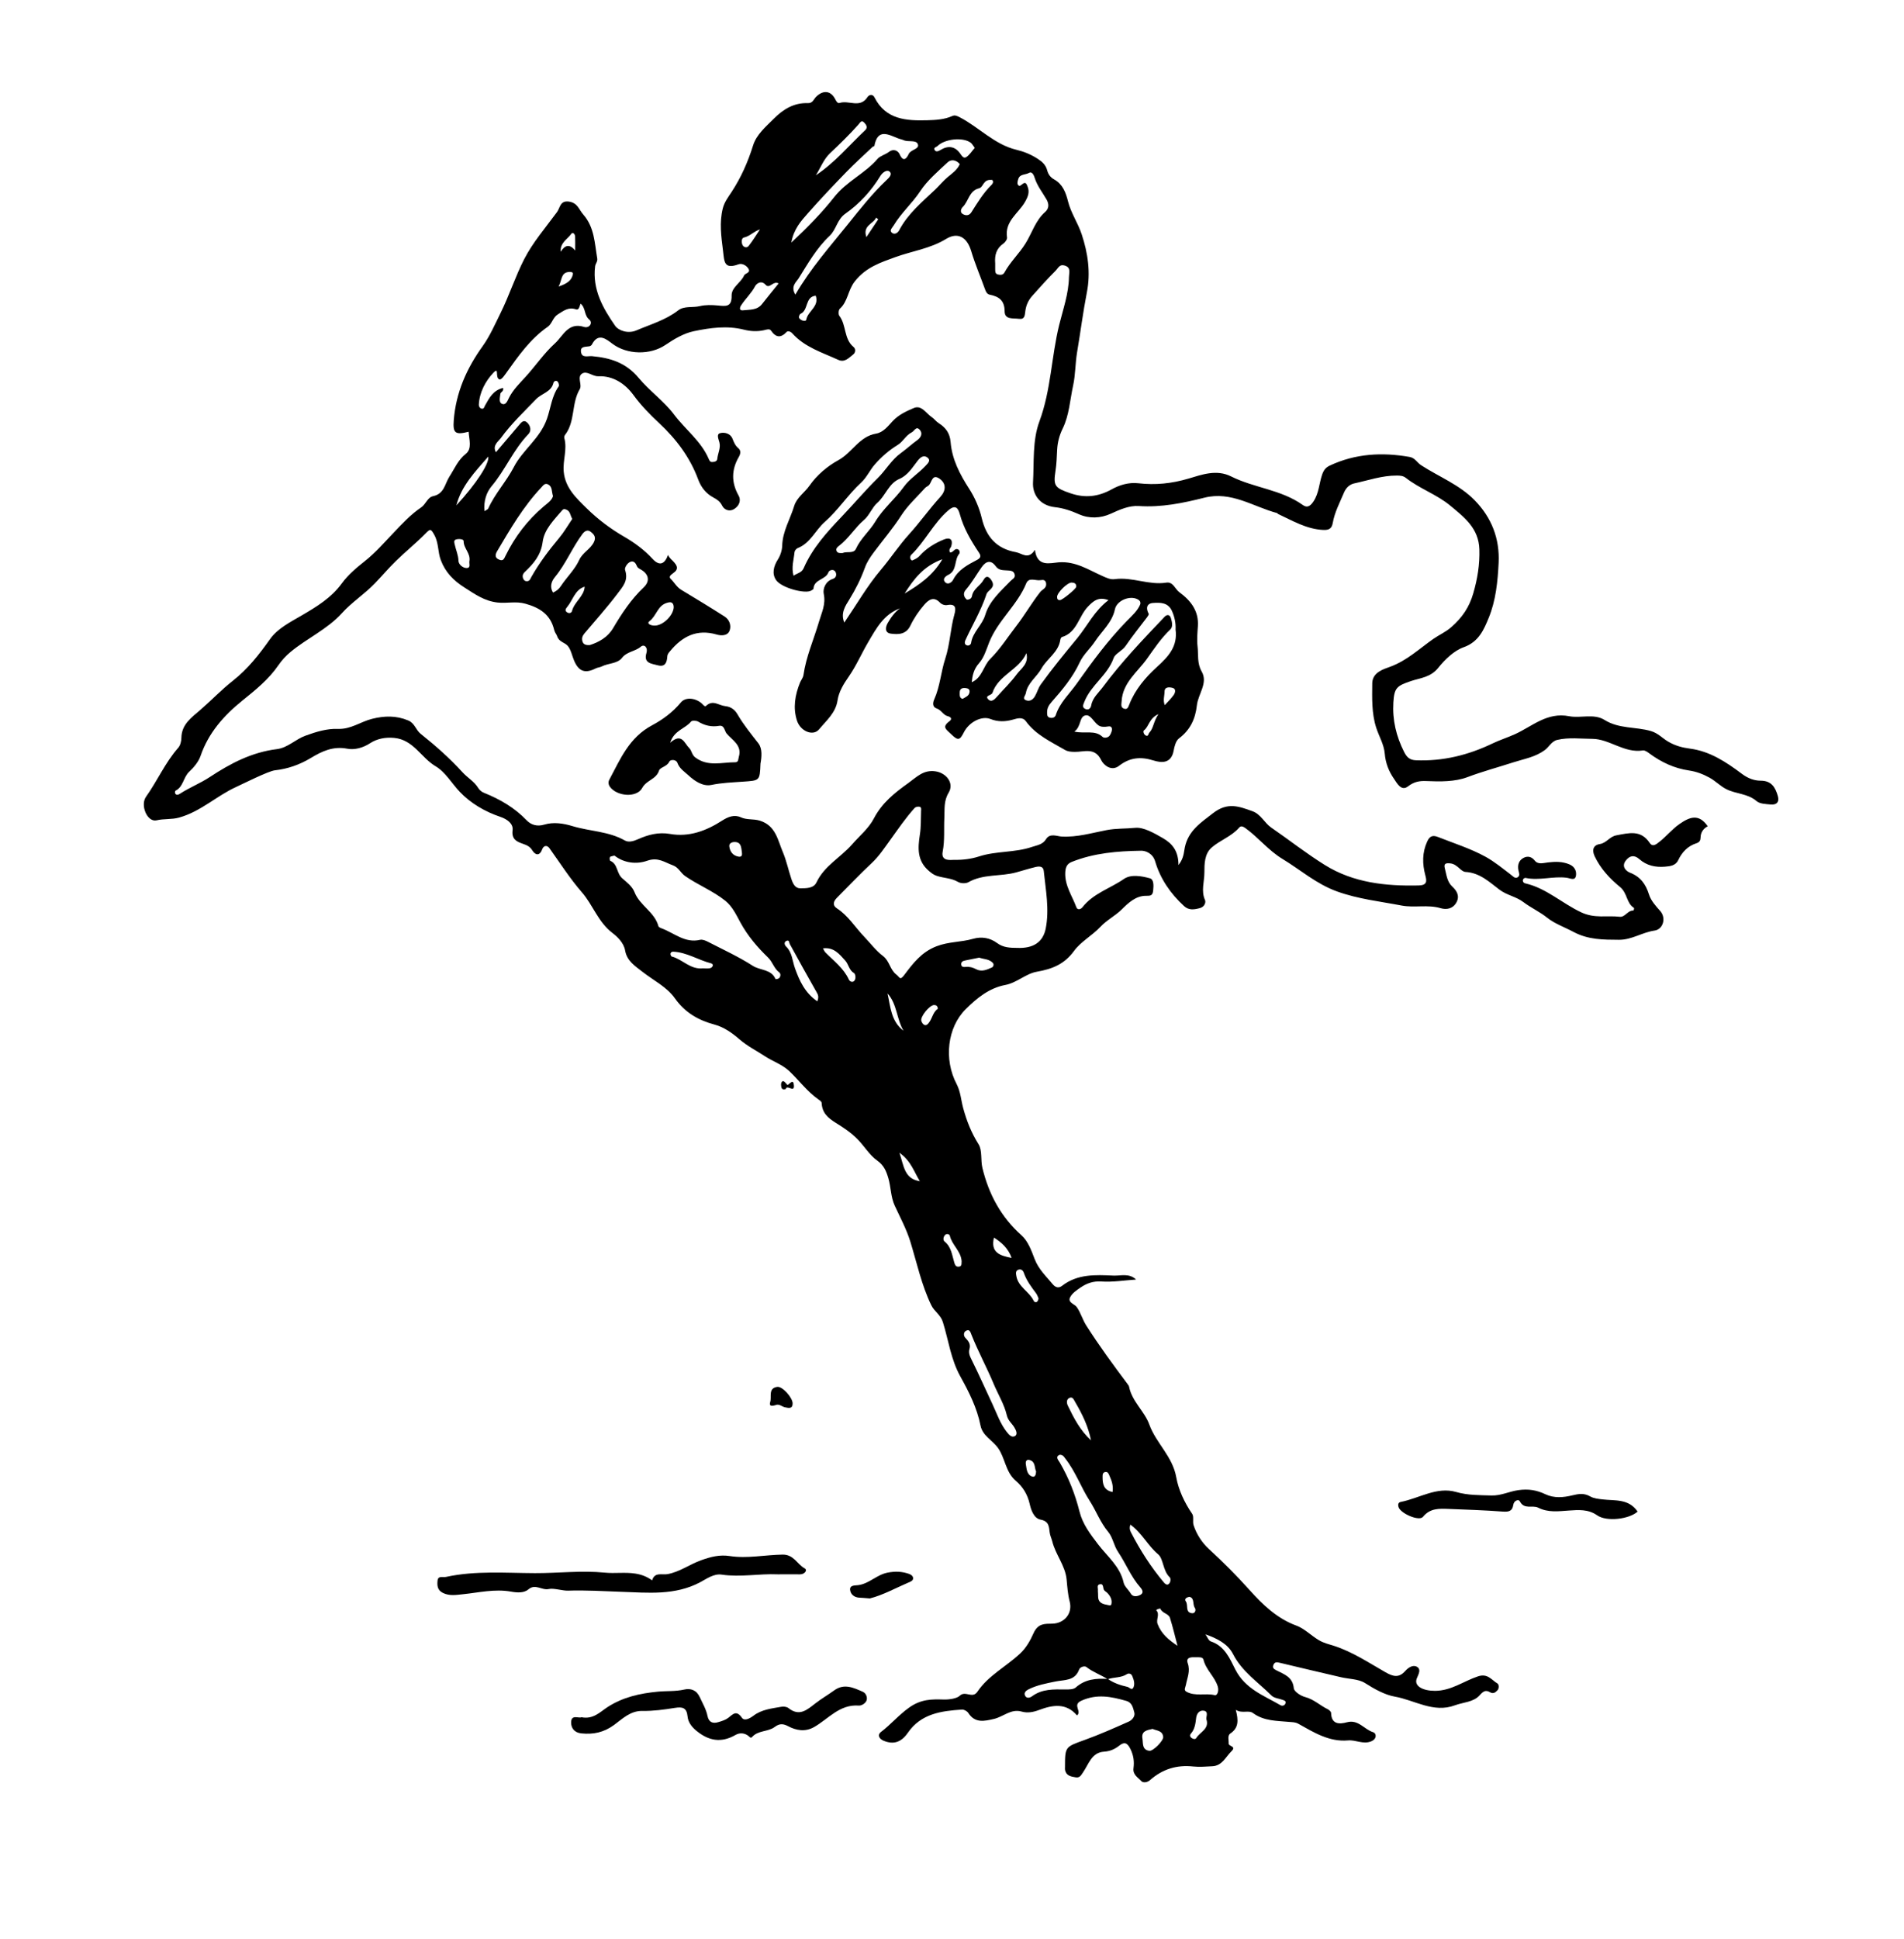 <?xml version="1.0" encoding="UTF-8"?>
<svg id="Layer_1" data-name="Layer 1" xmlns="http://www.w3.org/2000/svg" width="893.65" height="909.83" viewBox="0 0 893.65 909.83">
  <path d="m533.12,600.35c-5.4.36-10.83,1.26-16.18.9-3.88-.26-6.89.86-9.81,2.85-1.77,1.21-3.74,2.55-4.75,4.33-1.54,2.72,1.9,3.26,3,4.82,1.9,2.69,2.68,5.86,4.48,8.67,6.05,9.47,12.66,18.52,19.4,27.48.29.38.6.82.69,1.27,1.38,6.89,7.26,11.52,9.46,17.61,3.2,8.87,10.95,14.98,12.68,24.84,1.02,5.78,3.83,11.87,7.46,17.13.9,1.31.12,3.66.67,5.35,1.41,4.33,4.04,8.3,7.22,11.2,6.72,6.13,13.03,12.51,19.13,19.29,6.03,6.71,12.78,13.28,21.92,16.62,3.75,1.37,6.88,4.67,10.53,6.83,2.41,1.42,4.77,1.9,7.18,2.68,8.73,2.84,16.31,7.94,24.17,12.41,3.62,2.06,6.26,2.64,9.17-.63,1.48-1.67,3.73-3.1,5.6-1.93,2,1.25.6,3.51-.16,5.39-1.47,3.65,2.94,5.85,8.51,5.84,7.66,0,13.51-4.58,20.24-6.8,4.55-1.5,6.33,1.72,9.08,3.34.76.45.88,2.33.01,3.23-.84.87-1.9,1.83-3.48.89-2.05-1.22-3.19-.45-4.86,1.43-2.91,3.27-7.68,3.24-11.62,4.71-10.07,3.76-18.91-2.46-28.23-4.09-4.54-.79-9.49-3.51-13.92-6.33-3.1-1.98-7.52-1.88-11.34-2.77-9.59-2.23-19.17-4.48-28.74-6.78-1.26-.3-2.31-.47-2.91.92-.57,1.33-.06,1.91,1.28,2.6,3.58,1.86,7.73,3.03,8.25,8.43.15,1.59,3.26,3.6,5.35,4.14,4.08,1.06,6.96,3.97,10.56,5.7.68.33,1.59,1.14,1.6,1.75.13,5.52,4.03,5.31,7.42,4.39,5.38-1.46,8.08,3.34,12.26,4.64,1.69.52,1.93,3.22-.99,4.35-3.71,1.44-7.09-.8-10.74-.48-8.8.78-16.04-3.74-23.29-7.8-1.46-.82-2.83-.74-4.27-.88-5.87-.57-11.84-.34-17.02-4.14-2.13-1.57-5.11.36-8.11-1.53,1.25,4.82,1.44,8.45-2.56,11.1-1.46.97-.69,3.09-.79,4.71-.09,1.39,3.84,1.16,1.31,3.63-2.74,2.68-4.32,6.8-8.94,7.02-2.99.15-6.02.44-8.97.12-7.76-.85-14.46,1.24-20.29,6.39-1.23,1.09-3.2,1.43-4.13.42-1.54-1.68-4.04-2.92-3.63-6.02.4-3.09.06-5.94-1.46-9.04-1.6-3.26-3.13-3.19-5.22-1.54-2.18,1.73-4.37,2.65-7.17,2.84-5.8.39-7.15,5.8-9.75,9.57-1.04,1.51-1.54,2.8-3.6,2.46-2.19-.36-4.36-.73-4.93-3.39-.1-.47-.03-.99-.03-1.48.02-9.57.09-9.36,9.23-12.66,7.01-2.53,13.85-5.57,20.67-8.6,1.66-.74,3.18-2.54,2.61-4.43-.61-2.02-.91-4.49-3.76-5.3-7.06-2.02-13.84-3.39-21.12-.05-4.33,1.98.45,4.93-1.99,6.87-5.05-5.91-11.25-5.01-17.74-2.57-2.64.99-5.38,1.59-8.29.76-4.96-1.41-8.6,2.46-12.96,3.46-4.44,1.02-8.84,2.13-12-2.77-.55-.86-2.01-1.69-2.99-1.62-9.7.64-19.19,1.88-25.38,10.84-3.18,4.61-6.8,5.64-11.33,3.81-2.39-.97-2.99-2.87-1.36-4.11,4.7-3.56,8.44-8.09,13.4-11.58,5.54-3.89,10.5-3.84,16.09-3.68,2.8.08,6.25-.53,7.52-1.76,2.7-2.61,5.93,1.6,8.31-1.93,5.06-7.5,13.32-11.7,19.86-17.72,3.05-2.8,5.01-6.42,6.47-9.71,2.07-4.66,5.24-4.4,8.78-4.47,5.66-.11,9.64-4.78,8.18-10.38-.89-3.43-1.11-6.87-1.44-10.34-.63-6.56-5.21-11.65-6.74-17.93-.32-1.3-1.03-2.7-1.2-4.13-.34-2.82-.35-5.3-4.33-6.04-3.22-.6-4.52-4.93-5.03-7.23-1.04-4.69-3.3-8.2-6.6-11.03-4.85-4.15-4.9-10.65-8.38-15.46-2.59-3.58-7.17-5.58-8.13-10.41-1.63-8.25-5.44-15.8-9.41-22.92-4.55-8.15-5.59-17.09-8.26-25.63-1.08-3.46-4.01-4.95-5.46-7.95-4.59-9.52-6.72-19.75-9.79-29.72-1.8-5.85-4.75-11.35-7.34-16.93-1.91-4.11-1.76-8.64-3-12.9-.98-3.33-2.05-6.01-5.2-8.25-3.67-2.61-6.08-6.81-9.32-10.1-3.03-3.08-6.62-5.43-10.05-7.56-3.93-2.44-6.51-4.77-6.74-9.44-.03-.61-1.02-1.26-1.68-1.73-5.18-3.68-8.92-8.82-13.47-13.13-3.33-3.16-7.72-4.55-11.47-7.02-4.02-2.64-8.23-4.71-12.01-7.99-3.16-2.74-7.11-5.64-11.59-6.84-7.6-2.02-13.92-5.63-18.65-12.33-3.82-5.41-10.07-8.4-15.25-12.46-3.49-2.74-7.27-5.07-8.12-9.99-.63-3.62-3.65-6.47-5.95-8.22-6.75-5.13-9.14-13.11-14.32-19.06-5.67-6.52-10.25-13.75-15.25-20.71-1.03-1.44-2.67-1.48-3.43.57-1.24,3.33-3.29,2.59-4.58.49-1.2-1.95-2.65-2.49-4.62-3.19-2.66-.93-5.22-2.02-4.67-6.29.41-3.16-2.68-5.26-5.79-6.31-7.22-2.43-13.88-6.36-18.94-11.66-3.8-3.98-6.8-9.35-11.42-12.07-6.78-3.99-10.33-12.41-19.39-13.29-4.27-.41-8.13.42-11.28,2.46-3.5,2.28-7.39,3.25-10.79,2.6-6.64-1.27-11.84,1.19-17.04,4.33-5.25,3.17-10.85,5.15-16.94,5.82-3.03.33-15.39,6.55-18.26,7.86-4.47,2.04-8.41,4.76-12.5,7.37-4.43,2.83-8.89,5.47-14.19,6.94-3.53.98-7.03.46-10.55,1.29-4.36,1.02-7.8-7.07-4.95-11.07,5.32-7.47,8.99-16.02,15.11-22.97.99-1.13,1.46-3.06,1.48-4.64.09-6.37,4.69-9.48,8.83-13.07,5.2-4.5,9.97-9.53,15.37-13.77,7.04-5.54,12.33-12.32,17.47-19.58,3.46-4.88,9.4-7.88,14.76-11.01,7-4.09,13.88-8.21,18.86-15.05,2.9-3.98,6.85-7.33,10.76-10.41,4.95-3.9,9.01-8.6,13.31-13.11,4.12-4.32,8.2-8.76,13.16-12.12,2.24-1.52,3-4.74,5.58-5.28,5.37-1.13,5.49-5.79,7.77-9.3,2.28-3.51,3.94-7.66,7.6-10.56,3.1-2.46,1.54-6.75,1.35-10.37-6.28,1.57-7.45.71-6.98-5.4,1.01-12.92,5.99-24.23,13.52-34.71,3.43-4.77,5.83-10.3,8.45-15.61,4.07-8.22,6.9-17.07,11.04-25.17,4.07-7.97,10.13-14.93,15.48-22.23,1.45-1.98,1.37-5.56,5.75-4.84,3.92.65,4.54,3.75,6.54,6.03,5.28,6.01,5.31,13.42,6.55,20.59.26,1.52-.82,2.38-.99,3.7-1.35,10.81,3.64,19.64,9.36,27.86,1.65,2.37,6.1,3.91,10.01,2.23,6.66-2.86,13.71-4.82,19.62-9.4,2.83-2.19,6.75-1.18,10.14-1.99,2.7-.65,5.66-.57,8.46-.31,3.68.35,6.6.89,6.48-4.63-.09-3.92,4.37-5.98,5.89-9.51.41-.96,3.15-1.16,2.04-3.06-.9-1.54-2.99-2.74-4.68-2.12-6.98,2.56-6.67-1.37-7.31-6.54-.83-6.63-1.73-13.01-.1-19.62.74-3.02,2.57-5.37,4.12-7.74,4.48-6.83,7.69-14.08,10.12-21.88,1.6-5.13,5.97-8.76,9.76-12.57,4.45-4.47,9.5-7.5,15.97-7.27,2.25.08,2.65-1.73,3.71-2.83,3.33-3.43,7.04-3.12,9.12,1,.5.99,1.11,2.07,2.07,1.75,4.24-1.43,9.61,2.69,13.07-2.77.68-1.07,2.43-1.58,3.28.14,5.25,10.54,15.11,11.02,24.8,10.75,3.8-.11,7.97-.3,11.7-1.98,1.22-.55,2.21-.1,3.55.6,9.06,4.71,16.25,12.75,26.52,15.22,3.62.87,6.83,2.18,9.99,4.22,2.25,1.45,3.83,2.91,4.5,5.45.48,1.81,1.47,3.25,3.2,4.21,4.06,2.26,5.52,6.1,6.59,10.4,1.34,5.36,4.58,9.96,6.36,15.26,3.02,9.02,4.27,18.19,2.49,27.29-1.83,9.37-3.02,18.81-4.61,28.19-.87,5.17-.75,10.54-1.87,15.64-1.47,6.73-1.81,13.83-4.86,20.08-1.6,3.26-2.44,6.53-2.63,9.97-.18,3.31-.24,6.59-.76,9.9-1.11,7.13-.36,8.04,7.03,10.57,6.72,2.3,12.95,1.69,19.35-1.87,3.6-2.01,7.95-3.35,12.46-2.84,8.01.92,15.66.16,23.59-2.19,6.18-1.83,13.11-4.45,19.96-1.02,10.83,5.42,23.51,6.16,33.66,13.4,1.73,1.23,3.23,1.04,4.99-1.62,2.66-4.01,2.65-8.47,4.09-12.62.7-2.02,1.59-3.3,3.61-4.25,12.05-5.64,24.55-6.31,37.45-4.05,2.55.45,3.54,2.68,5.39,3.88,8.4,5.45,18.02,9.16,25.15,16.45,7.94,8.13,11.8,17.99,11.24,29.39-.43,8.79-1.32,17.68-4.65,25.77-2.25,5.47-4.63,11.28-11.79,13.81-4.47,1.58-8.84,5.8-11.85,9.59-3.62,4.56-8.43,4.78-12.75,6.23-6.73,2.26-7.94,3.18-8.36,10.04-.5,8.27,1.32,15.84,5.01,23.2,1.3,2.59,2.7,3.84,5.54,3.96,12.7.52,24.57-2.41,35.99-7.89,3.44-1.65,7.13-2.8,10.64-4.4,7.99-3.64,14.96-10.41,25.33-8.38,5.35,1.05,11.62-1.39,16.61,1.75,6.78,4.26,14.6,3.11,21.78,5.22,3.33.98,5.4,3.37,7.91,4.85,3.45,2.04,6.71,2.9,10.39,3.38,9.38,1.23,17.03,6.32,24.26,11.75,2.91,2.18,5.77,3.29,8.96,3.3,5.1.02,6.87,3.17,8.03,7.2.82,2.84-.62,4.23-3.33,3.97-2.28-.22-5.12-.26-6.66-1.6-4.16-3.58-9.6-3.3-14.13-5.57-2.89-1.45-5.06-3.82-7.92-5.4-3.16-1.74-6.25-2.89-9.73-3.4-6.85-1.01-12.92-3.86-18.47-7.95-.91-.67-2.15-1.59-3.09-1.44-8.75,1.39-15.68-5.4-23.73-5.44-5.42-.02-11.04-.78-16.47.49-2.67.62-3.82,3.32-5.92,4.84-4.53,3.28-9.56,4.04-14.57,5.66-7.22,2.33-14.58,4.3-21.72,6.99-5.81,2.19-12.73,2.11-19.25,1.82-3.12-.14-5.76.3-8.58,2.49-3.22,2.5-5.2-1.55-6.66-3.65-2.38-3.43-3.9-7.37-4.26-11.7-.36-4.35-2.71-8.11-4.02-12.19-2.18-6.81-1.91-13.83-1.85-20.81.05-5.17,5.37-6.65,8.39-7.76,7.87-2.88,13.71-8.47,20.25-13.05,2.73-1.91,5.82-3.22,8.47-5.56,5.09-4.49,8.38-9.19,10.31-15.86,1.99-6.88,3.07-13.53,2.85-20.64-.31-9.84-6.95-14.94-13.67-20.5-6.43-5.32-14.39-7.94-20.87-13.03-1.28-1-2.73-1.07-4.26-1.07-6.88-.03-13.35,2.26-19.96,3.69-1.86.4-3.71,1.76-4.8,4.36-1.95,4.67-4.37,9.14-5.25,14.2-.45,2.6-1.74,3.4-4.51,3.26-7.89-.39-14.39-4.36-21.23-7.52-.13-.06-.19-.33-.32-.37-11.27-2.99-21.54-10.43-34.21-7.23-10.06,2.54-20.17,4.62-30.75,3.91-4.47-.3-8.91,1.64-13.16,3.6-4.8,2.21-10.26,2.35-14.9.27-3.71-1.66-7.43-2.91-11.29-3.33-7.41-.82-10.61-6.28-10.31-11.58.53-9.61-.32-19.71,3-28.66,5.47-14.74,5.6-30.33,9.28-45.26,1.84-7.46,4.46-14.68,4.59-22.48.04-2.13,1.03-4.43-1.95-5.38-2.49-.79-3.02,1.13-4.46,2.56-3.78,3.75-7.28,7.71-10.82,11.66-1.92,2.14-2.9,4.52-3.23,7-.3,2.25-.25,4.16-3.12,3.76-2.6-.37-6.6.53-6.61-3.52-.02-5.14-2.72-6.94-7.03-7.81-1.24-.25-1.75-1.35-2.17-2.52-2.16-5.99-4.68-11.87-6.5-17.95-1.95-6.5-6.26-9.07-11.83-5.65-7.44,4.56-15.95,5.65-23.86,8.54-6.76,2.47-13.69,4.66-18.96,11.37-3.26,4.14-3.2,9.44-7.02,12.83-.61.54-.75,2.61-.22,3.29,3.37,4.36,2.06,10.8,6.62,14.59,1.35,1.12.82,2.85-.09,3.54-2,1.53-3.97,3.94-7.01,2.55-7.58-3.47-15.76-5.93-21.58-12.43-.81-.91-2.1-1.25-2.61-.72-2.85,3.02-5.09,2.73-7.43-.61-.68-.98-2.11-.41-3.28-.15-3.12.69-6.25.54-9.36-.25-7.93-2.01-15.91-.89-23.62.73-4.67.98-9.19,3.67-13.23,6.41-7.15,4.85-17.95,4.63-24.8-.45-2.76-2.05-6.71-5.65-9.76.3-.19.38-.74.72-1.17.8-1.7.32-4.25-.1-3.94,2.52.37,3.17,3.2,1.93,5.21,2.12,8.49.78,15.85,2.98,21.88,10.22,5.02,6.03,11.93,10.93,16.56,17.11,5.3,7.07,12.75,12.51,16.31,20.87.35.83.69,1.52,1.71,1.46,1.04-.06,2.2-.31,2.31-1.47.24-2.6,1.68-5.07,1-7.72-.41-1.6-1.51-3.85.32-4.35,2.06-.56,4.86.12,5.83,2.63.67,1.74,1.29,3.22,2.79,4.49,1.14.97,1.1,2.43.16,4.04-3.45,5.95-3.58,11.93-.11,18.1,1.38,2.46.14,5.05-2.22,6.42-2.11,1.23-4.51.31-5.49-1.67-.99-2-2.39-2.9-4.18-3.87-3.4-1.84-5.68-4.68-7.07-8.43-3.85-10.38-10.25-18.9-18.38-26.49-4.24-3.96-8.41-8.18-11.96-13.06-3.78-5.18-9.42-9.15-16.52-8.86-2.79.11-5.3-2.7-7.58-1.28-2.57,1.6.11,5.25-1.14,7.34-3.99,6.68-2.03,15.2-6.95,21.52-.27.35-.42,1.01-.3,1.43,1.47,5.27-.76,10.45-.28,15.72.69,7.64,5.9,12.42,10.77,17.21,5.24,5.16,11.17,9.62,17.59,13.33,4.93,2.85,9.46,6.19,13.33,10.4,3.27,3.55,5.68,2.56,7.29-1.86.67,1.67,2.01,2.45,2.92,3.56.8.98,1.98,2.42.68,3.97-1,1.19-3.82,2.27-2.41,3.65,1.71,1.67,2.84,3.91,4.98,5.2,6.83,4.12,13.66,8.24,20.37,12.54,2.29,1.47,3.21,4.22,2.35,6.58-.93,2.56-3.97,2.48-6.06,1.87-9.23-2.7-16.06.79-21.81,7.71-.66.79-1.3,1.47-1.37,2.54-.19,2.81-.96,5.14-4.52,4.17-2.91-.8-6.77-.89-5.26-5.84.74-2.43-1.01-4.28-2.69-2.86-2.69,2.28-6.44,2.2-8.81,5.24-2.15,2.76-6.38,2.42-9.48,4-.87.45-1.96.48-2.83.92-4.97,2.54-8.01,1.48-10.18-3.7-.96-2.29-1.42-4.95-2.91-6.8-1.35-1.67-4.14-1.84-5.01-4.55-.29-.89-1.12-1.76-1.4-2.94-1.68-7.06-6.41-10.37-13.53-12.36-4.5-1.26-8.69-.06-13.04-.55-6.23-.7-10.65-3.93-15.56-7.05-5.11-3.25-8.89-7.05-11.09-12.83-1.46-3.84-.94-7.98-3.03-11.79-1.68-3.06-1.95-2.96-4.2-.66-4.41,4.5-9.36,8.46-13.87,12.87-3.45,3.37-6.58,7.08-9.94,10.56-4.84,5.01-10.74,8.74-15.39,13.9-6.85,7.58-16.33,11.73-24.08,18.18-2.21,1.84-4.15,3.95-5.66,6.16-4.65,6.79-10.87,11.73-17.15,16.81-8.56,6.92-15.75,15.03-19.44,25.81-.95,2.78-3.2,5.43-5.27,7.35-2.87,2.65-2.77,7.19-6.52,8.99-.22.11-.32,1.06-.11,1.35.6.83,1.41.59,2.17.09,4.51-2.93,9.67-4.96,14.01-7.83,9.81-6.47,19.79-11.68,31.55-13.13,5.1-.63,8.67-4.6,13.44-6.32,5.08-1.84,10.1-3.37,15.24-3.17,6.05.23,10.59-3.36,15.96-4.71,5.81-1.46,11.36-1.61,17.04.77,3.04,1.27,3.48,4.41,5.83,6.28,6.91,5.52,13.62,11.42,19.55,17.95,2.38,2.63,5.59,4.38,7.46,7.49.56.93,1.6,1.78,2.61,2.18,7.54,3.03,14.4,6.97,20.11,12.95,1.99,2.08,4.83,3.03,8.25,2,4.34-1.3,8.96-.6,13.23.7,8.13,2.47,16.93,2.39,24.58,6.74,1.78,1.01,4.06.36,6.21-.6,4.71-2.09,9.55-3.42,14.96-2.47,8.96,1.58,17.01-1.43,24.45-6.22,2.81-1.81,5.73-2.99,8.85-1.57,2.88,1.31,5.92.64,8.91,1.57,7.47,2.32,8.41,9.17,10.77,14.7,1.71,4.01,2.62,8.5,4.05,12.73.75,2.22,1.8,4.33,4.16,4.31,2.72-.03,6.22.1,7.59-2.79,3.69-7.78,11.33-11.69,16.69-17.8,3.5-3.98,7.83-7.55,10.21-12.12,3.84-7.38,9.75-12.07,16.23-16.7,3.93-2.8,7-6.26,12.62-5.49,5.14.7,9.01,5.52,6.29,10.03-2.38,3.93-1.82,7.76-2.02,11.71-.27,5.31.25,10.64-.78,15.93-.94,4.82,3.98,3.84,5.46,3.87,3.83.1,8-.43,11.6-1.6,8.14-2.63,16.8-1.71,24.85-4.46,2.46-.84,5.03-1.07,6.62-3.66,1.8-2.94,5.09-1.33,7.31-1.21,7.29.4,14.18-1.7,21.09-3.02,4.49-.86,9.08-.63,13.45-1.07,3.88-.39,8.84,2.45,12.98,4.84,4.49,2.6,7.32,6.09,7.3,12.63,2.57-3.25,2.49-5.92,2.99-8.3,1.64-7.78,7.31-11.47,13.26-16.06,6.84-5.28,12.07-3.19,18.42-.93,4.1,1.46,5.61,5.46,8.86,7.7,8.42,5.79,16.48,12.15,25.14,17.54,13.43,8.37,28.54,9.96,44.03,9.62,4-.09,3.93-1.93,3.18-4.74-1.45-5.41-1.53-10.63.9-15.95,1.29-2.82,2.91-2.88,5.11-2.02,7.5,2.96,15.28,5.41,22.29,9.27,4.16,2.29,8.06,5.52,11.97,8.48.85.65,1.79,1.88,3.05,1.13,1.29-.76.6-2.19.39-3.2-.55-2.61.19-4.78,2.42-5.93,1.8-.93,3.67-.67,5.25,1.32,1.54,1.94,4.04,1.08,6.13.84,3.48-.41,6.82-.51,10.18.94,2.48,1.07,3.3,3.22,3.02,5.16-.4,2.72-2.65,1.31-4.4,1.08-6.38-.82-12.76,1.44-19.17.1-.61-.13-1.33.39-1.37,1.17-.03.72.44,1.22,1.17,1.38,9.87,2.26,17.27,9.4,26.23,13.59,6.36,2.98,12.07,1.37,18.03,2.07,2.62.31,3.77-3.15,6.51-2.9.05,0,.37-1.15.24-1.23-3.65-2.21-3.03-6.96-6.61-9.87-4.69-3.81-9.17-8.62-11.89-14.43-1.26-2.71-.83-5.17,2.48-5.69,3.11-.49,4.52-3.49,7.71-4.08,5.89-1.09,11.45-2.73,15.66,3.54,1.41,2.1,3.04.69,4.61-.55,3.27-2.57,5.86-5.84,9.32-8.26,4.83-3.38,9.11-5.05,13.3,1.01-1.98,1.05-3.32,2.78-3.36,5.33-.02,1.22-.46,2.17-1.85,2.61-4.11,1.3-6.82,4.15-8.65,8-1.23,2.58-3.85,2.83-6.26,3.03-4.42.36-8.53-.5-11.99-3.56-2.33-2.06-4.52-1.72-6.37.72-2.11,2.77.17,4.93,1.91,5.61,5,1.94,7.46,5.34,9.03,10.32.88,2.81,3.1,5.31,5.22,7.67,2.92,3.25,1.46,8.64-2.67,9.22-5.75.82-10.66,4.36-16.67,4.32-7.36-.04-14.43,0-21.34-3.7-4.07-2.18-8.85-3.86-12.27-6.6-3.6-2.88-7.71-4.7-11.29-7.42-3.38-2.57-7.7-3.17-11.22-5.82-4.73-3.56-9.16-7.92-15.93-8.3-2.14-.12-3.78-3.58-6.92-3.99-2.38-.31-3.35.1-2.76,2.32.8,2.97.97,6.21,3.52,8.57,2.18,2.01,3.58,4.48,1.87,7.5-1.67,2.94-4.63,3.41-7.38,2.6-6.06-1.79-12.26-.08-18.32-1.24-10.16-1.95-20.36-3.02-30.32-6.62-9.74-3.52-17.08-10.11-25.56-15.23-6.58-3.97-11.18-9.94-17.24-14.34-1.07-.78-2.18-1.44-3.07-.4-3.59,4.17-8.91,5.89-12.91,9.36-3.44,2.99-3.44,7.76-3.44,11.83,0,4.22-1.64,8.51.29,12.81.51,1.14-.25,3.23-2.4,3.8-2.66.7-5.15,1.15-7.43-.95-6.35-5.82-11.16-12.78-13.57-20.99-1.12-3.8-4.55-5.01-6.51-4.98-11.09.16-22.19,1.05-32.68,5.26-2.36.95-2.93,2.74-3.01,5.15-.2,6.03,3.28,10.81,5.22,16.1.55,1.5,2.1.98,2.86.01,5.05-6.51,13.02-8.81,19.47-13.28,3.28-2.27,8.2-1.39,12.13-.32,1.96.53,1.82,3.4,1.59,5.72-.23,2.41-1.28,2.54-3.2,2.51-4.99-.1-8.59,3.48-11.54,6.38-3.14,3.09-7.05,4.99-10.05,8.2-3.82,4.07-9.15,6.89-12.37,11.31-4.56,6.26-10.24,8.47-17.53,9.75-5.04.88-9.3,5.17-14.71,6.19-7.58,1.43-13.38,6.19-18.55,11.32-8.72,8.65-10.34,23.67-4.31,35.15,1.88,3.59,2.07,7.52,3.08,11.26,1.64,6.05,3.83,11.6,7.21,16.98,1.84,2.93.93,7.45,1.82,11.12,2.98,12.35,8.71,23.04,18.41,31.69,2.97,2.65,4.61,7.1,6.09,11.01,1.83,4.83,5.41,8.15,8.54,11.91,1.36,1.63,2.88,1.84,4.32.73,7.26-5.64,15.76-5.2,24.13-4.82,3.49.16,7.19-1.25,10.55,1.76Zm-13.11,187.4c2.76,1.94,5.9,2.96,9.14,3.69.95.21,2.14,1.94,2.88.17.71-1.7.1-3.6-.62-5.29-.48-1.13-1.63-1.39-2.49-.84-2.77,1.81-6.09,1.32-9.02,2.38-3.21-2.09-6.9-3.3-9.97-5.72-.89-.7-2.99-.05-3.46,1.21-2.02,5.41-6.86,4.71-11.09,5.58-4.28.88-8.63,1.67-12.57,3.64-1.02.51-2.54,1.51-1.63,3.13.76,1.35,2.41.76,3.11.24,4.79-3.63,10.29-3.33,15.81-3.28,1.62.01,3.73.02,4.78-.91,4.45-3.94,9.62-4.39,15.12-4.01Zm-42.56-343.02c7.49.33,12.09-2.69,13.35-9.02,1.81-9.09,0-18.11-.91-27.12-.23-2.3-2.25-2.19-3.9-1.79-3.03.73-6,1.68-9,2.5-7.38,2.03-15.45.64-22.49,4.62-1.24.7-3.59.59-4.84-.14-3.14-1.84-6.69-1.76-9.97-2.84-1.46-.48-2.45-1.27-3.62-2.25-5.69-4.78-5.31-10.78-4.31-17.19.56-3.59.42-7.29.55-10.94.03-.77.29-1.87-.78-2.06-.71-.13-1.8.09-2.24.58-4.3,4.76-7.88,10.07-11.63,15.26-2.64,3.65-5.18,7.48-8.57,10.65-5.58,5.22-10.83,10.78-16.23,16.18-1.68,1.69-2.27,3.58-.04,5.02,5.32,3.45,8.53,8.86,12.79,13.29,2.93,3.05,5.5,6.55,8.83,9.06,3.1,2.34,3.21,6.37,6.25,8.7,1.75,1.34,1.61,3.02,3.87.01,3.98-5.29,7.96-10.55,14.97-13.27,5.73-2.22,11.57-1.89,17.19-3.51,3.98-1.15,7.95-.49,11.31,2.01,2.88,2.14,6.09,2.23,9.4,2.25Zm-189.07-43.3c-.97.3-1.84.31-2.09.7-.26.41-.11,1.64.17,1.76,3.59,1.49,2.84,5.84,5.67,8.27,1.92,1.65,4.64,3.72,5.67,6.39,2.42,6.31,9.45,9.3,11.24,16.01.12.46,1.01.83,1.61,1.05,5.85,2.18,10.87,7.02,17.94,5.34,1.14-.27,2.66.38,3.81.98,7.05,3.63,14.31,6.96,20.96,11.23,3.46,2.22,8.67,1.5,10.63,6.22.04.09,1.32-.08,1.69-.45.79-.8.8-2.16.05-2.71-2.47-1.81-3.06-4.86-5.27-6.99-5.01-4.85-9.51-10.11-12.98-16.47-1.85-3.39-3.7-7.44-7.06-10.14-5.8-4.66-12.78-7.37-18.88-11.61-2.16-1.51-3.05-4.07-5.74-5.03-3.92-1.41-6.91-3.95-12.04-2.14-4.87,1.72-10.82,1.19-15.38-2.44Zm-52.28-219.44c.48,1.74-1.15,1.83-1.26,2.85-.17,1.64-.82,3.87.69,4.59,1.95.93,2.74-1.59,3.37-2.81,1.96-3.83,4.95-6.71,7.78-9.82,4.71-5.16,8.68-11.08,13.82-15.73,3.76-3.41,6.16-10.07,13.63-7.68,2.46.78,4.29-1.93,2.46-3.43-2.54-2.08-1.56-5.4-4.09-7.52-.47,1.19-.72,3.2-2.13,2.71-3.54-1.24-5.77.63-8.5,2.31-2.45,1.51-2.72,4.42-4.78,5.86-8.23,5.7-13.82,13.74-19.5,21.69-1.07,1.49-1.96,2.79-3.01,3.07-2.53-.64,0-6.31-2.98-3.21-3.6,3.76-6.58,9.09-6.86,14.99-.04.85.48,1.7,1.34,1.88,1.11.24,1.24-.94,1.61-1.57,1.97-3.45,3.76-7.05,8.42-8.18Zm231-58.65c0,1-.02,1.99,0,2.99.03.98-.06,2.08,1.19,2.43,1.19.33,2.52.28,3.13-.86,2.73-5.02,6.96-8.9,9.97-13.77,3.02-4.88,4.62-10.68,9.15-14.67,1.75-1.54,1.97-3.57.66-5.86-1.92-3.35-4.41-6.4-5.58-10.19-.37-1.2-1.25-3.12-2.61-2.31-1.65.99-4.21.47-5.03,2.74-.32.88-.65,2.18-.24,2.81.81,1.24,1.61.01,2.4-.49,1.31-.84,1.66.19,2.07,1.15,1.14,2.68.41,4.7-1.05,7.31-3.04,5.44-9.7,9.13-8.5,16.79.14.87-.87,2.29-1.74,2.89-3.26,2.26-4.11,5.35-3.84,9.04Zm-234.34,88.85c3.79-4.45,7.26-8.48,10.68-12.55,1.1-1.31,2.25-3,3.99-1.38,1.54,1.43,2.13,3.82.57,5.43-7.03,7.26-10.81,16.77-17.28,24.45-2.36,2.8-3.81,6.96-3.32,11.69,1-.67,1.58-.84,1.74-1.2,3.15-7.03,8.5-12.66,12.06-19.55,4.15-8.03,12.32-13.36,15.55-22.66,1.73-4.97,2.21-10.61,5.46-15.12.32-.44,0-1.76-.48-2.25-.69-.72-1.8-.19-1.98.6-.98,4.26-5.52,4.93-8.08,7.58-5.73,5.94-11.74,11.63-16.6,18.31-1.16,1.6-4.08,3.41-2.3,6.66Zm264.75,470.32c-2.5.92-.75,2.55-.08,3.71,4.21,7.21,7.22,14.91,9.24,22.97,1.5,5.98,5.06,10.57,8.71,15.37,4.34,5.7,10.33,10.35,12,17.98.4,1.83,2.34,3.37,3.4,5.2.92,1.59,3.02,1.34,4.54.49,1.76-.98.62-2.65-.04-3.39-4.46-5.01-6.84-11.29-10.5-16.71-2.07-3.06-2.44-6.76-4.66-9.42-3.67-4.39-5.58-9.73-8.61-14.45-4.15-6.44-6.69-13.81-11.47-19.89-.62-.79-1.02-1.73-2.54-1.85ZM371.41,113.82c7.76-7.28,14.45-14.12,20.14-21.36,5.85-7.44,14.44-11.03,20.37-17.96,1.18-1.38,3.62-1.93,5.32-3.25,1.89-1.48,4.16-.8,5.01,1.14,1.74,3.96,3.33,1.86,4.23-.09,1.03-2.24,5.22-2.29,4.31-4.66-.82-2.15-4.46-.87-6.66-1.87-.75-.34-1.59-.46-2.36-.76-4.68-1.78-9.8-5.06-11.38,3.45-.04.2-.62.24-.85.46-4.16,3.95-8.44,7.79-12.43,11.91-6.07,6.26-12.07,12.59-17.83,19.12-3.25,3.69-6.72,7.42-7.87,13.86Zm-94.53,188.82c4.24-1.36,8.35-3.64,10.9-7.96,4.08-6.9,8.46-13.53,14.34-19.11,2.96-2.81,2.46-5.96-.96-8.13-.84-.53-1.82-.83-2.23-1.84-.54-1.34-1.4-2.56-2.93-2.05-1.67.56-2.92,2.95-2.63,3.8,1.67,5-.88,7.68-3.77,11.48-4.84,6.37-10.17,12.29-15.3,18.39-1.02,1.22-1.28,2.27-.95,3.58.39,1.55,1.6,1.99,3.52,1.84Zm96.43-164.41c7.2-12.42,16.29-22.58,24.78-33.17,5.69-7.09,11.36-14.28,18.01-20.57,1.21-1.14,2.95-2.81,1.3-4.07-1.19-.91-3.21.51-4.21,2.15-4.25,6.99-9.81,13.05-16.35,17.63-4.07,2.85-4.22,7.44-7.52,10.53-6.01,5.62-10.15,12.96-14.51,19.92-1.04,1.66-3.87,3.67-1.5,7.58Zm-113.75,94.55c-.73-2.19-.24-4.28-2.14-5.41-1.64-.97-2.46.39-3.31,1.29-8.45,8.94-14.59,19.49-20.8,29.99-1.06,1.79-.95,3.2,1.09,3.97,1.85.7,2.17-.43,2.96-2.04,4.33-8.78,10.18-16.45,17.68-22.85,1.75-1.5,3.93-2.85,4.51-4.96Zm195.47,400.13c-.55,1.88.16,3.36,1.02,5.1,3.41,6.86,6.52,13.89,9.77,20.81,2.08,4.43,3.59,9.04,6.69,12.99,1.15,1.46,2.44,2.86,3.94,1.9,1.36-.87.3-2.92-.39-4.05-1.14-1.87-2.91-3.08-3.5-5.61-1.21-5.2-4.13-9.87-6.19-14.78-3.25-7.77-7.33-15.25-10.45-23.13-.43-1.08-.79-2.55-2.31-1.86-1.57.71-1.37,2.54-.51,3.41,1.51,1.54,2.59,2.98,1.94,5.22Zm106.3,144.63c-2.06-.06-4.88-.11-3.87,2.78,1.32,3.76-.24,6.87-.86,10.23-.21,1.11-1.13,2.38.21,3.14,4.14,2.34,8.87.58,13.28,1.63,1.37.32,2.05-2.1,1.49-3.99-1.39-4.67-5.55-7.81-6.72-12.63-.35-1.43-2.24-1.1-3.53-1.16ZM268.61,243.46c-.99-1.57-.87-3.5-2.68-4.3-.81-.35-1.39-.55-2.12.31-3.81,4.48-8.35,8.9-9.11,14.76-.81,6.27-4.27,10.22-8.37,14.12-.99.94-1.26,1.89-.78,3.1.34.86.99,1.33,1.92,1.24,1.18-.11,1.42-1.09,1.92-1.98,3.69-6.53,8.18-12.49,12.99-18.24,2.35-2.81,4.19-6.03,6.22-9.02Zm181.89-166.46c-1.8-2.06-4.13-2.34-5.75-.82-4.53,4.25-9.44,8.39-12.81,13.49-3.76,5.7-8.94,10.19-12.44,16.02-.68,1.13-2.13,2.3-1.03,3.37,1.22,1.19,2.8.42,3.6-1.09,4.07-7.75,10.73-13.18,16.9-19.05,2.04-1.94,3.76-4.13,6-5.97,1.72-1.41,4.34-3.25,5.53-5.95Zm-190.93,201.02c1.51-.67,2.67-1.52,3.67-3.04,2.73-4.16,6.56-7.74,8.58-12.18,1.65-3.63,5.25-5.06,6.92-8.43,1.24-2.5-.11-3.81-1.58-4.92-1.32-1.01-2.68-.39-3.77,1.07-4.8,6.42-7.78,13.99-12.92,20.21-1.67,2.02-2.57,4.59-.91,7.3Zm306.21,488.78c.84,1.15,1.46,2.97,2.55,3.33,6.53,2.13,8.92,8.15,11.5,13.21,4.63,9.08,13.33,12.15,21.14,16.69.9.52,2.1.19,2.41-1,.28-1.07-.75-1.26-1.52-1.54-1.72-.61-3.89-.79-5.06-1.96-6.25-6.27-13.85-11.19-18.09-19.5-2.45-4.81-7.53-7.36-12.95-9.24Zm-35.25-51.48c-.45,1.38-.36,2.34.24,3.51,4.35,8.5,9.46,16.47,15.62,23.77.6.71,1.42,1.18,2.13.61,1.02-.82,1.06-2.66.49-3.19-3.27-3.06-2.9-8.66-5.44-10.78-4.92-4.13-7.62-10.06-13.05-13.93ZM365.44,133c-2.47-1.49-4.21,2.7-6.06.65-2.26-2.5-4.46-.32-4.95.61-1.78,3.37-4.58,5.9-6.6,9.03-.92,1.44-.61,2.48.9,2.3,3.13-.38,6.61.05,8.95-2.96,2.51-3.22,5.12-6.36,7.76-9.64Zm17.5-50.76c8.95-5.99,15.59-14.04,23.13-21.15,1.44-1.36.4-2.6-.35-3.46-1.4-1.63-2.01-.09-2.92.93-4.18,4.67-8.66,9.05-13.24,13.35-2.89,2.72-4.46,6.84-6.63,10.33Zm.66,387.56c.76-1.93.44-2.93-.17-4.01-4.27-7.56-8.53-15.13-12.68-22.76-.45-.82-.21-2.22-1.67-1.57-1.25.56-.82,1.94-.2,2.53,2.98,2.85,3,6.82,4.26,10.33,2.1,5.87,4.67,11.52,10.46,15.47Zm82.21-385.33c-4.52-.69-4.07,3.34-6.29,3.88-4.7,1.13-4.87,6.05-7.65,8.77-.77.75-1.54,2.48.16,3.39,1.42.76,2.9.65,3.89-.92,2.87-4.51,5.62-9.11,9.49-12.89.54-.53,1.01-1.41.37-2.2-.25-.31-.86-.35.01-.03Zm-8.31-15.1c-.77-.99-1.23-1.95-1.99-2.48-3.73-2.64-12.08-1.7-15.43,1.57-.63.62-2.2.75-1.35,2.02.6.89,1.67.51,2.63-.08,3.57-2.22,6.88-1.85,9.33,1.67.86,1.24,1.65,2.48,2.96,1.55,1.51-1.06,2.56-2.77,3.85-4.24Zm95.17,702.81c-1.16-4.37-2.19-8.79-3.54-13.11-.65-2.07-3.63-2.09-4.5-4.29-.13-.34-2.13.46-1.94.68,1.83,2.03-.22,4.27.64,6.51,1.72,4.52,5.11,7.4,9.35,10.21Zm-40.61-96.41c-1.25-6.48-4.1-12.3-7.42-17.95-.67-1.15-1.21-2.77-2.85-1.88-1.33.72-1.18,2.37-.59,3.59,2.82,5.85,5.82,11.6,10.86,16.24Zm-182.06-221.44c.76,0,1.95.15,3.07-.04,1.58-.27,2.05-1.95.74-2.29-6.02-1.56-11.4-5.15-17.76-5.5-.66-.04-1.36.32-1.36,1.11,0,.41.32,1.11.61,1.18,5.02,1.23,8.58,6.2,14.7,5.53Zm210.96,356.83c-2.62.59-5.34.98-4.76,4.52.37,2.28-.26,5.31,3.27,5.76,1.73.22,6.65-4.72,6.48-6.51-.3-3.09-3.15-2.89-4.99-3.77Zm-233.66-517.66c3.42.08,8.27-4.05,8.88-8.19.11-.73-.06-1.76-.53-2.26-.69-.74-1.7-.49-2.72-.18-4.31,1.31-4.84,6.15-8.1,8.56-1.43,1.06.35,2.1,2.46,2.08Zm78.96,151.46c.49.83.72,1.46,1.15,1.89,3.94,4,8.56,7.41,11,12.73.44.97,1.73,1.47,2.51.63,1-1.07.55-3.28-.08-3.65-2.4-1.4-2.54-4.17-4.14-5.9-2.69-2.92-5.25-6.38-10.44-5.71Zm-172.07-207.85c9.53-10.35,15.57-19.76,14.98-22.9-6.13,7.07-12.58,13.68-14.98,22.9Zm245.4,212.19c-2.32.47-4.39.91-6.47,1.31-1.04.2-2.01.57-1.97,1.77.04,1.37,1.12,1.38,2.15,1.27,1.71-.19,3.31.27,4.76,1.04,2.71,1.44,5.09.28,7.46-.76.82-.36,1.04-1.56.5-2.14-1.76-1.91-4.4-1.74-6.42-2.49Zm-239.27-186.02c.63-3.74-2.77-5.98-2.7-9.42.02-.95-2.23-1.15-3.51-.78-1.34.39-.86,1.57-.66,2.48.55,2.53,1.67,4.86,1.74,7.59.04,1.63,2.02,3.35,3.78,3.35,2.21,0,1.06-2.26,1.36-3.23Zm345.88,543.28c-.11-1.37,1.14-3.64-1.28-3.95-1.97-.25-3.25,1.3-3.5,3.4-.32,2.62-.6,5.24-2.47,7.36-.65.73-.46,1.52.37,2.08.75.51,1.72.74,2.2-.07,1.69-2.84,6.26-4.14,4.68-8.82Zm-78.76-197.39c-.3-.63-.58-1.62-1.15-2.38-2.25-3.01-4.52-6-5.75-9.6-.47-1.36-1.46-1.92-2.66-1.44-1.35.53-1.03,1.9-.84,3.01.89,5.05,6,7.17,8.08,11.45.56,1.15,2,1.14,2.32-1.04Zm-55.71-54.98c-2.66-4.23-4.04-9.39-9.57-13.35,2.11,6.34,2.29,12.22,9.57,13.35Zm19.61,37.56c-.28-4.75-4.53-7.59-5.53-11.97-.16-.71-1.38-1.1-2.11-.47-1,.86-1.18,2.51-.39,3.15,3.27,2.63,3.53,6.5,4.62,10.04.33,1.06.78,1.87,1.97,1.8,1.79-.1,1.28-1.57,1.44-2.55Zm-68.48-453.02c-5.09.52-3.35,6.8-7.07,8.47-.46.2-.85,1.15-.8,1.71.04.47.71,1,1.23,1.28.74.41,2.07.57,2.2-.19.69-4.07,6.23-6.16,4.44-11.28Zm132.44,607.69c.04.82.12,1.64.1,2.46-.08,2.77,1.72,3.64,4,4.03.77.13,1.99.66,2.21-.21.5-2.01-.43-3.79-1.82-5.27-.53-.57-1.39-.94-1.7-1.59-.5-1.07-.09-3.05-2.08-2.49-1.37.39-.51,2.01-.72,3.06Zm-91.22-262.8c-3.32-5.52-2.97-12.51-7.53-17.53,1.42,6.28,1.62,13.05,7.53,17.53Zm50.73,106.56c-1.61-4.53-4.64-7.18-8.3-9.53-1.67,7.06,2.8,8.47,8.3,9.53Zm-200.4-314.93c-4.59,1.4-5.46,6.23-8.19,9.5-.74.88-1.2,1.68-.2,2.45.87.68,2.15.59,2.45-.54,1.14-4.36,5.72-6.94,5.94-11.41Zm-11.26-157.15c2.01-3.09,4.13-3.85,6.81-.54,0-2.67.07-4.65-.03-6.63-.06-1.11-1.08-2.27-1.83-1.19-1.76,2.56-5.23,4.03-4.96,8.35Zm177.03,355.2c-.15-1.43-.82-1.74-1.75-1.76-2.08-.04-6.6,5.47-6,7.43.43,1.4,1.68,2.71,2.89,1.6,2.23-2.06,2.31-5.66,4.86-7.27Zm-83.48-365.66c-3,.95-4.65,3.17-7.52,3.8-1.24.27-1.25,2.29-.69,3.48.58,1.22,2.11,1.49,2.88.5,1.94-2.46,3.57-5.17,5.33-7.78Zm165.49,592.37c.43-3.01-.45-5.33-1.45-7.6-.38-.87-.71-2.02-2-1.78-1.25.23-1.25,1.29-1.25,2.33,0,3.28.47,6.23,4.7,7.05Zm-173.99-300.22c-.35-2.04-.22-4.55-3.12-4.73-1.19-.07-2.99.36-2.78,2.07.3,2.38,1.62,4.28,4.23,4.77,1.74.33,1.86-.8,1.67-2.1Zm210.09,349.42c-1.66.23-2.48,1.13-1.76,2.08,1.32,1.76-.45,5.24,2.94,5.6,1.52.16,1.97-1.59,1.31-2.53-1.15-1.62,0-4.55-2.49-5.15Zm-72-58.86c-.86-1.7-.19-4.54-3.03-5.33-1.68-.47-1.98.89-1.77,2.07.38,2.16.43,4.74,2.9,5.65,1.38.51,1.86-.85,1.9-2.38ZM262.16,134.44c3.75-1.26,6.18-2.73,6.75-5.89.17-.93-1.09-1.02-1.89-.95-3.9.32-3.16,3.87-4.86,6.85Zm150.03-31.53c-.32-.27-.65-.55-.97-.82-1.22,2.98-6.48,3.62-4.57,9.15,2.08-3.12,3.81-5.73,5.54-8.33Z"/>
  <path d="m422.51,285.38c-7.73,2.85-11.15,9.35-15,15.87-3.15,5.34-5.58,11.06-9.16,16.21-2.27,3.27-4.63,6.97-5.25,11.17-.86,5.84-5.27,9.45-8.65,13.55-2.76,3.35-8.72,1.02-10.38-4.07-1.96-6.02-.92-12.08,1.42-17.84.48-1.18,1.43-2.24,1.62-3.57,1.24-8.66,4.84-16.65,7.27-24.97,1.26-4.33,3.29-8.15,2.25-13.09-.49-2.31.75-5.91,4.25-7.03,1.7-.54,1.88-2.13,1.27-3.26-.87-1.6-2.96-.85-3.28.09-1.28,3.65-6.81,3.26-7.05,7.73-.02.33-.68.66-1.09.92-2.73,1.69-14.01-1.24-16.51-4.98-2-2.99-1.13-6.45.9-9.66,1.17-1.85,1.95-4.26,2.01-6.45.19-6.76,3.75-12.42,5.63-18.62,1.2-3.96,4.88-6.24,7.17-9.51,3.52-5.05,8.48-9.19,13.57-11.97,6.46-3.53,9.8-11.13,17.69-12.46,3.39-.57,5.57-3.48,7.75-5.83,2.83-3.05,6.51-4.71,10.02-6.2,3.59-1.53,5.76,2.61,8.44,4.36,1.1.72,1.95,2,3.24,2.81,3.17,2.01,5.19,4.6,5.53,8.8.66,8.11,4.28,15.08,8.73,21.96,2.6,4.02,4.75,8.91,5.9,13.78,2.07,8.8,7.01,14.35,16.03,15.95,2.86.5,5.79,3.79,8.93-1.11,1,8.25,7.11,6.2,11.08,5.88,8-.64,14.06,3.53,20.68,6.45,1.86.82,3.67,1.71,5.69,1.43,8.18-1.13,15.99,2.94,24.21,1.64,3.21-.51,4.09,3.02,6.16,4.53,5.28,3.86,9.14,8.74,8.65,15.91-.21,3.15-.51,6.35-.15,9.46.46,3.94-.32,7.86,1.96,11.85,3.05,5.34-1.68,10.46-2.27,15.77-.72,6.45-3.11,11.57-8.39,15.55-1.51,1.14-2.18,3.91-2.5,5.68-1.13,6.33-5.86,5.82-9.46,4.69-6.1-1.91-11.17-1.39-16.19,2.5-3.7,2.87-7.37-.58-8.31-2.55-3.01-6.33-8.05-3.9-12.49-3.99-1.72-.03-3.17-.08-4.71-.98-6.56-3.82-13.55-6.99-18.24-13.41-1.56-2.14-4.02-1.32-6.04-.75-3.62,1.02-7,1.13-10.63-.3-3.98-1.57-9.94,1.38-12.43,6.31-1.86,3.68-2.69,4-5.88.9-2.49-2.43-4.57-3.38-.82-6.2,1.26-.94.79-1.92-.88-2.33-2.13-.52-2.99-2.9-5.16-3.6-2.14-.7-1.81-2.8-1.16-4.25,2.75-6.13,3.15-12.91,5.18-19.1,2.25-6.86,2.39-13.93,4.28-20.73.74-2.66.93-5.2-3.3-4.45-1.32.23-2.66-.28-3.64-1.3-2.94-3.03-5.44-.84-7.18,1.15-2.54,2.92-4.81,6.24-6.48,9.73-2.06,4.32-5.74,4.29-9.21,3.84-2.87-.37-2.68-2.9-1.43-5.06,1.51-2.62,3.27-5.04,5.79-6.87Zm129.26,9.86c.13-2.95-.47-5.84-1.72-8.62-1.81-4.03-5.57-3.96-8.89-3.72-2.95.22-3.43,2.47-2.02,5.07.17.32-.41,1.16-.78,1.66-3.34,4.45-6.89,8.76-10,13.37-1.6,2.38-4.92,3.64-5.65,5.7-2.85,8.09-10.63,12.68-13.72,20.47-.53,1.34-1.23,2.6.26,3.39,1.4.75,2.64.02,2.93-1.63.63-3.59,3.48-5.92,5.43-8.55,8.73-11.78,18.9-22.37,28.99-32.99,1.27-1.33,2.51-.97,3,.69.52,1.75,1.02,4-.33,5.28-4.3,4.05-7.55,8.97-10.9,13.67-4.48,6.29-11.45,11.26-11.93,20-.07,1.34-.55,2.83,1.04,3.43,1.69.63,2.04-.62,2.6-2.03,2.71-6.9,7.58-12.64,12.81-17.38,5.59-5.06,9.96-9.78,8.86-17.81Zm-155.48-3.17c5.87-8.62,10.82-17.25,17.13-24.71,4.6-5.43,8.46-11.41,13.3-16.73,5.06-5.57,9.51-11.9,14.66-17.54,2.69-2.94,2.77-6.29-.41-8.5-3.31-2.3-3.56,1.25-4.82,2.88-.47.61-1.4.86-1.93,1.45-3.81,4.25-8.16,8.17-11.21,12.92-3.89,6.06-8.56,11.49-12.82,17.22-1.75,2.36-3.26,4.57-4.25,7.3-1.91,5.26-4.38,10.2-7.36,15.01-1.72,2.77-4.18,6.29-2.3,10.7Zm-23.82-21.96c1.8-1.24,3.8-1.39,4.73-3.52,4.1-9.41,10.86-16.86,17.84-24.17,5.7-5.98,11.04-12.31,16.93-18.1,3.82-3.76,6.41-8.55,10.91-11.79,2.61-1.88,5.02-4.15,7.69-6.06,1.47-1.05,2.71-2.98,1.18-4.74-1.77-2.04-2.5.47-3.81,1.12-2.82,1.4-4.04,4.34-6.56,5.88-4.08,2.49-7.59,5.55-10.76,9.16-2.38,2.71-3.76,6.06-6.47,8.56-6.17,5.69-10.73,12.88-17.09,18.48-4.39,3.87-6.71,9.93-12.7,12.25-.65.25-1.38,1.21-1.45,1.9-.33,3.53-1.55,7.05-.46,11.03Zm73.46-10.88c1.6.04,2.03-2.14,3.62-1.52.98.38,1.05,1.68.69,2.1-2.5,2.89-.89,7.86-5.15,9.89-1.23.59-2.94,1.92-1.47,3.47,1.33,1.41,3.15,0,3.71-1.1,2.39-4.69,6.68-6.98,11-9.24,1.61-.84,2.4-1.65,1.23-3.41-3.79-5.68-7.25-11.49-9.07-18.2-.73-2.69-1.97-4.75-5.43-1.74-6.97,6.04-10.86,14.55-17.41,20.89-.39.38-.89,1.86.42,2.63,1.28-.57,2.53-1.06,3.61-2.26,3.14-3.49,7.14-5.94,11.45-7.67,2.7-1.08,4.29.02,3.36,3.18-.26.88-1.4,1.5-.57,2.97Zm89.3,24.15c.15-1.14-.33-1.66-1.14-2.12-3.65-2.08-9.93.42-10.8,4.62-1.29,6.2-6.16,10.2-9.37,15.1-2.12,3.24-5.42,6.07-7.1,9.69-3.29,7.1-8.18,12.96-13.26,18.7-1.29,1.46-2.12,2.91-2.1,4.84,0,1.01-.03,2.11,1.15,2.47,1.23.37,2.53.04,2.93-1.2,1.89-5.87,6.41-9.9,9.82-14.73,7.29-10.31,14.74-20.41,23.61-29.49,2.26-2.32,5.06-4.73,6.27-7.88Zm-79.14,36.7c4.89-2.03,5.41-7.67,8.65-10.89,4.77-4.73,8.25-10.31,12.27-15.5,3.97-5.13,7.21-10.83,11.22-15.92,1.03-1.31,3.07-1.74,2.78-4.03-.21-1.68-1.4-1.77-2.56-1.55-2.3.44-5.53-1.57-6.78,1.51-4.19,10.29-13.35,17.41-17.42,27.75-1.32,3.36-2.41,7.11-4.72,9.69-2.61,2.91-3.11,5.98-3.45,8.96Zm-60.6-60.62c1.89-.88,5.16.42,6.21-1.9,2.23-4.93,6.42-8.32,9.13-12.83,3.66-6.1,9.27-10.6,13.42-16.37,2.65-3.69,6.91-6.32,10.15-9.78,1.32-1.41,2.59-2.61.9-3.91-1.42-1.1-2.9-.6-4.43,1.3-2.56,3.19-4.61,6.96-8.8,8.76-4.98,2.14-6.44,7.84-10.39,11.29-2.3,2-3.66,5.8-6.12,7.9-4.32,3.68-7.18,8.67-11.69,12.12-.66.51-1.73,1.29-1.21,2.47.49,1.11,1.61.99,2.83.96Zm124.77,22.11c-4.72-1.74-7.1.41-9.68,3.11-4.32,4.52-5.07,12.11-12.18,14.23-.34.1-.66.76-.72,1.2-.83,5.93-6.23,8.84-8.85,13.53-2.24,4.01-6.5,6.71-7.34,11.58-.2,1.16-1.9,2.55.08,3.33,1.66.66,3.14-.16,4.15-1.83,1.08-1.79,1.48-3.78,2.81-5.62,5.39-7.48,11.23-14.57,17.08-21.67,4.78-5.8,8.02-12.83,14.66-17.85Zm-66.42-.19c1.39-.09,2.17-.66,2.37-1.76.59-3.37,3.89-4.75,5.39-7.5,1.38-2.55,2.89-1.41,3.96.51,1.82,3.26-1.91,4.19-2.53,6.08-2.49,7.63-6.58,14.42-9.89,21.61-.37.8-.61,2.08.72,2.49.91.28,1.81-.36,1.93-1.16.77-5.12,5.2-8.29,6.66-13.19,1.95-6.53,7.22-11.07,11.83-15.85.91-.95,2.33-1.41,1.98-3.01-.42-1.9-2.08-1.87-3.58-1.97-1.96-.13-3.9.02-5.33-1.96-2.31-3.19-4.66-2.33-6.62.46-2.5,3.55-4.62,7.36-7.49,10.67-1.31,1.52-.95,3.32.62,4.59Zm27.91,25.07c-3.48,7.88-13.15,10.22-15.94,18.63-.42,1.26-3.76,1.17-1.98,3.02,1.64,1.71,3.22-.21,4.46-1.6,2.94-3.32,6.19-6.42,8.8-9.98,2.13-2.91,5.9-5.06,4.66-10.07Zm22.49,36.8c5.17,1.14,9.66-.91,13.25,2.48.68.64,2.71.54,3.49-.84.55-.96,1.13-2.3.86-3.23-.41-1.42-1.97-.68-3.04-.66-1.16.02-2.15.06-3.25-.69-2.18-1.49-3.67-5.16-6.05-4.68-3.06.61-1.91,5.26-5.26,7.63Zm-61.94-80.87c-8.8,3.19-13.49,9.39-17.71,16.09,6.76-4.03,13.22-8.37,17.71-16.09Zm55.22,19.17c1.01.07,7.47-5.21,7.58-6.2.17-1.58-.83-1.96-2.1-2.02-1.96-.1-6.88,4.76-6.86,6.73.01.95.31,1.57,1.39,1.5Zm49.17,49.29c1.41-1.57,2.97-3.04,4.18-4.75.72-1.02,1.23-2.85-.41-3.32-1.32-.37-3.85-.74-3.87,1.68-.01,2.07-.83,4,.1,6.39Zm-2.99,4.22c-4.46,1.99-4.37,5.82-6.82,7.65-.52.39-.03,2.02,1.01,2.43,1.15.45,1.05-.87,1.55-1.39,2.02-2.12,1.89-5.17,4.27-8.7Zm-91.92-7.15c1.3-.84,3.04-1.28,3.29-3.21.16-1.24-.61-1.71-1.72-1.85-1.72-.22-2.95.22-2.9,2.23.02,1.09-.19,2.34,1.33,2.83Z"/>
  <path d="m356.93,358.4c-.32,8.02-.34,7.78-8.34,8.35-4.9.35-9.82.51-14.73,1.53-4.08.85-8.13-2.07-10.72-4.49-1.62-1.52-4.27-3.15-5.22-5.92-.52-1.51-3.21-1.72-3.79-.49-1.12,2.35-4.32,2.59-4.8,4.13-1.31,4.18-5.91,4.47-7.9,8.17-2.56,4.77-11.93,3.97-15.15-.52-.69-.96-.9-2.22-.3-3.33,5.17-9.68,9.28-19.8,20.11-25.56,4.72-2.51,9.65-6.04,13.45-10.68,2.07-2.52,6.42-2.26,9.53.18.77.6,1.66,2.05,2.31,1.43,3.2-3.05,5.93-.23,8.96.09,3.03.32,4.71,1.97,5.83,3.9,2.83,4.87,6.34,9.14,9.77,13.55,1.95,2.51,1.57,6.33.98,9.66Zm-42.39-9.91c5.48-4.9,6.65.25,8.94,2.49,1.25,1.22,1.16,3.14,2.88,4.42,5.91,4.44,12.41,2.22,18.71,2.24,1.61,0,1.37-1.41,1.7-2.52,1.65-5.54-3.17-7.84-5.77-11.01-.95-1.17-1.01-3.99-3.46-3.56-3.61.63-6.77-.13-9.87-1.99-.86-.51-2.88-.58-3.34-.01-2.72,3.39-7.89,4.01-9.78,9.93Z"/>
  <path d="m364.97,738.64c-8.74-.37-17.43,1.44-26.24.14-3.69-.55-7,1.93-10.15,3.6-11.84,6.27-24.44,4.88-37.06,4.46-8.27-.28-16.55-.82-24.88-.54-2.62.09-6.76-1.28-9.01-.77-3.36.76-6.35-2.65-9.63.18-2.1,1.81-5.47,1.53-8.13,1.05-7.71-1.37-15.14.46-22.68,1.23-3.12.32-6.18.89-9.29-.62-2.74-1.33-2.74-3.62-2.53-5.8.22-2.41,2.47-1.39,3.99-1.72,13.8-3,27.82-1.82,41.71-1.77,10.94.04,21.87-1.32,32.83-.23,4.74.47,9.52-.31,14.33.45,2.99.47,5.49,1.47,7.84,3.18,1.17-4.04,4.63-2.46,7.23-2.93,5.72-1.03,10.4-4.6,15.81-6.53,4.56-1.63,8.7-2.67,13.33-1.96,8.33,1.28,16.57-.55,24.87-.67,5.26-.08,6.8,4.49,10.34,6.44,1.53.85,0,2.85-2.21,2.82-3.49-.04-6.98,0-10.47,0Z"/>
  <path d="m272.93,805.69c5.47,1.1,8.74-2.48,12-4.62,7.37-4.83,15.41-6.57,23.84-7.38,4.12-.4,8.26-.04,12.39-.99,3.01-.69,5.77.24,7.28,3.56,1.32,2.89,2.99,5.64,3.62,8.79.61,3.05,2.5,3.74,5.15,2.92,1.57-.48,3.27-.98,4.54-1.95,2.25-1.73,3.86-3.85,6.48-.08,1.18,1.7,3.78.27,5.39-.95,3.89-2.96,8.57-3.4,13.11-4.21,1.06-.19,2.55-.02,3.35.62,5.15,4.12,8.75.78,12.62-2.22,2.82-2.19,5.94-3.99,8.84-6.09,4.67-3.38,9.03-1.27,13.39.64,1.5.66,2.13,2.4,1.9,3.68-.3,1.7-2.46,2.91-3.73,2.81-9.01-.69-14.24,6.21-20.96,10.06-4.25,2.43-8.48,1.61-12.31-.42-2.51-1.33-4.18-1.12-6.24.41-3.17,2.36-7.8,1.47-10.65,4.76-.64.74-1.38-.43-2.05-.86-1.85-1.19-3.91-1.19-5.7-.16-6.73,3.88-12.67,2.76-18.49-2.1-2.21-1.84-3.74-4.02-3.98-6.54-.41-4.2-2.39-4.63-5.98-4.06-5.01.8-10.11,1.51-15.15,1.42-5.78-.11-9.46,3.74-13.38,6.59-4.84,3.52-9.69,4.52-15.34,3.95-3.39-.34-4.91-2.65-4.81-5.33.15-3.69,3.58-1.62,4.86-2.25Z"/>
  <path d="m768.63,709.2c-3.86,3.53-14.5,4.92-19.02,1.74-4.15-2.92-8.87-2.54-13.13-2.24-5.05.35-9.81,1.04-14.55-1.34-2.67-1.34-6.55,1.08-8.61-3.01-.54-1.08-2.76-.36-3.06,1.73-.43,3.03-2.27,3.32-5.04,3.11-8.43-.63-16.88-.91-25.32-1.24-4.4-.17-8.66-.41-12.02,3.72-1.82,2.23-10.7-1.62-11.51-4.68-.28-1.05-.18-2.07,1.11-2.32,8.65-1.7,16.86-7.27,25.91-4.67,5.64,1.62,11.05,1.47,16.65,1.65,4.41.14,8.3-1.89,12.54-2.5,4.76-.68,8.64-.04,12.76,1.92,4.08,1.94,8.5,1.53,12.71.5,2.93-.72,5.49-1.11,8.32.52,1.64.95,3.79,1.15,5.75,1.39,5.83.72,12.22-.48,16.51,5.72Z"/>
  <path d="m408.28,749.95c-2.48-.19-3.63-.32-4.78-.35-2.46-.07-4.26-1.48-4.5-3.65-.25-2.29,2.25-2.04,3.71-2.22,5.19-.63,8.73-4.88,13.86-5.88,3.61-.7,6.82-.58,10.14.6,2.29.81,2.45,2.83.68,3.59-6.71,2.89-13.18,6.45-19.11,7.9Z"/>
  <path d="m363.84,659.31c-1.36.35-3.02.69-2.34-1.54.76-2.5-1.05-6.45,3.31-7.08,2.4-.35,7.19,5.01,7.21,7.75.03,2.79-2.05,2.12-3.53,1.84-1.55-.3-2.83-1.85-4.66-.96Z"/>
  <path d="m368.86,510.91c-1.29.5-1.95.05-2.13-.85-.15-.75-.25-1.75.12-2.32.66-1.02,1.34-.23,1.9.37.31.34.85.99.94.94,1.14-.69,2.74-3.08,2.95.35.2,3.38-3.38-.69-3.78,1.51Z"/>
</svg>